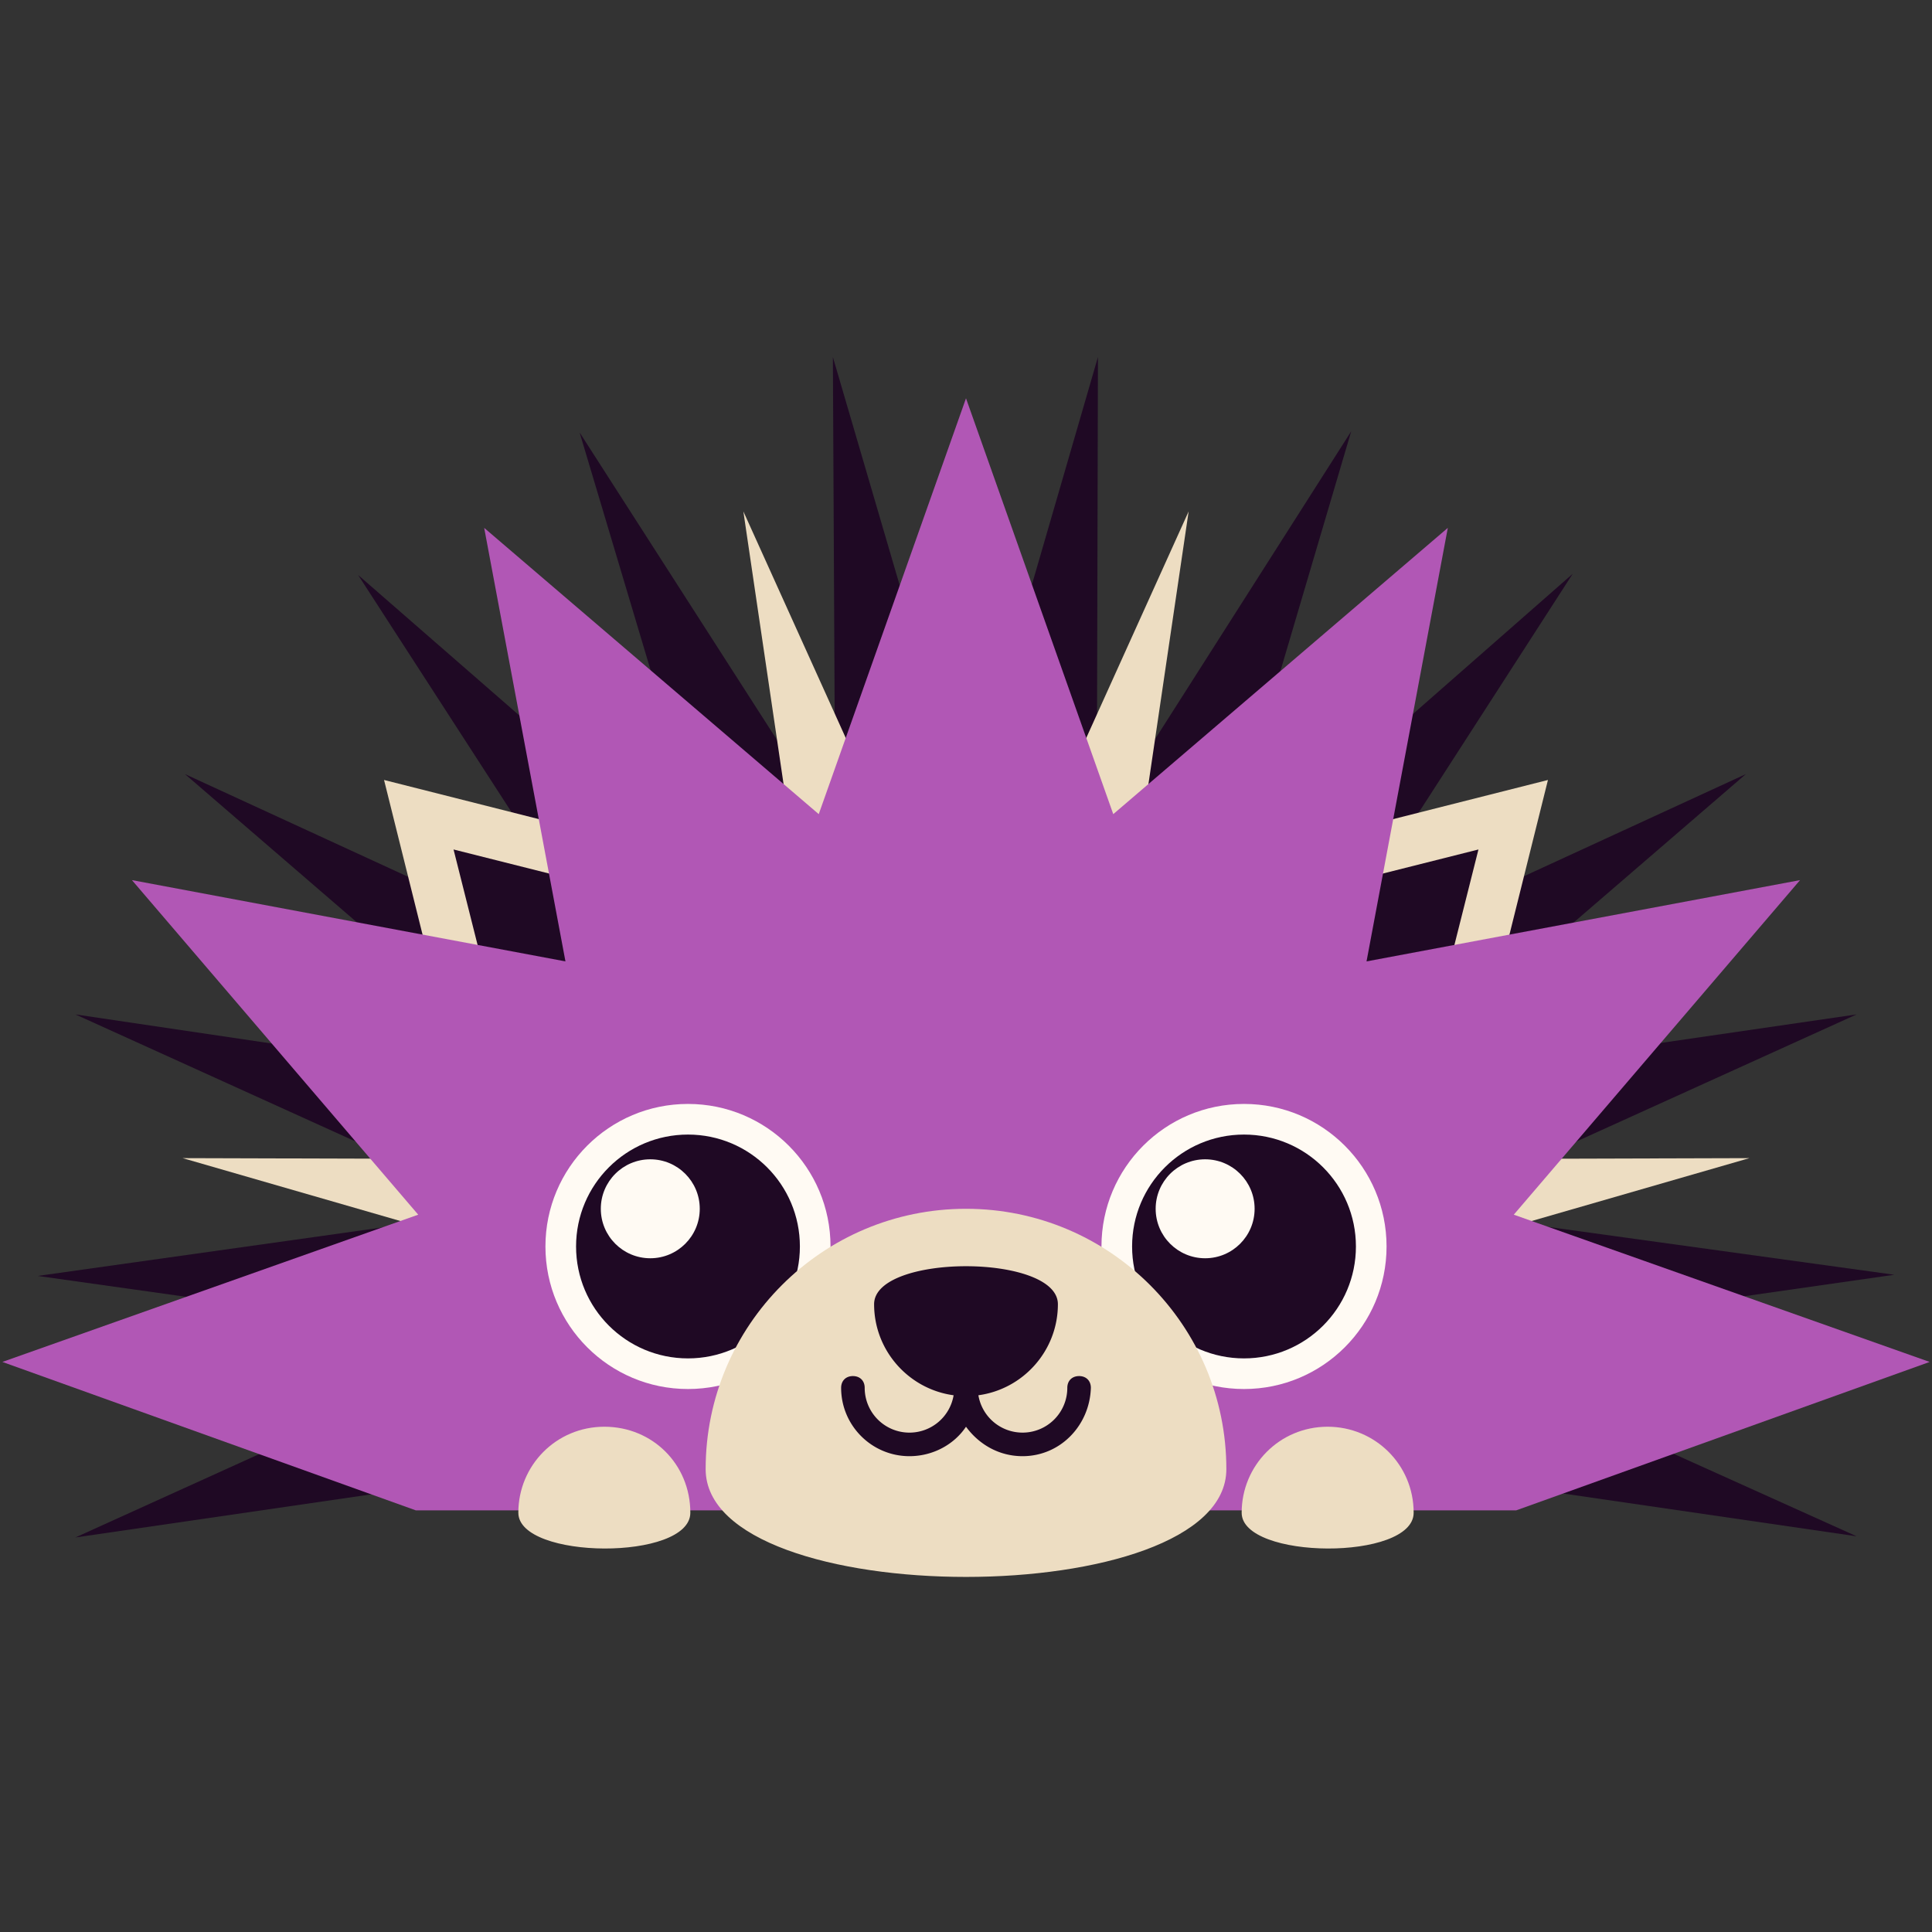<?xml version="1.0" ?>
<svg xmlns="http://www.w3.org/2000/svg" viewBox="0 0 256.0 256.0">
	<rect x="0" y="0" width="256.0" height="256.0" fill="#333333" stroke="none"/>
	<style>
		.cls0 { fill: #1F0924; }
		.cls1 { fill: #EDDDC2; }
		.cls2 { fill: #B157B5; }
	</style>
	<path d="M 72.117,194.668 L 9.99,203.722 L 67.122,177.81 L 4.995,169.068 L 67.122,160.327 L 9.99,134.415 L 72.117,143.625 L 24.507,102.571 L 81.483,128.795 L 47.453,76.19 L 94.752,117.4 L 76.8,57.302 L 110.673,110.063 L 110.361,47.313 L 128.0,107.565 L 145.483,47.312 L 145.327,110.063 L 179.044,57.146 L 161.249,117.4 L 208.39,76.034 L 174.361,128.795 L 231.337,102.571 L 183.883,143.468 L 246.01,134.415 L 188.878,160.327 L 251.005,168.912 L 188.878,177.81 L 246.01,203.566 L 183.883,194.512" class="cls0"/>
	<path d="M 86.075,112.25 L 71.337,80.092 L 106.302,120.677 L 98.498,67.76 L 120.508,116.462 L 128.0,63.39 L 135.493,116.463 L 157.503,67.761 L 149.698,120.678 L 184.663,80.093 L 169.925,112.249 L 205.112,103.351 L 197.896,132.326 L 223.376,124.736 L 195.312,142.701 L 194.966,144.093 L 194.25,143.381 L 178.263,153.615 L 231.805,153.459 L 180.449,168.288 L 231.805,183.273 L 178.263,183.117 L 77.737,183.117 L 24.195,183.273 L 75.551,168.288 L 24.195,153.458 L 77.737,153.615 L 61.75,143.38 L 61.034,144.092 L 60.688,142.7 L 32.624,124.736 L 58.104,132.326 L 50.888,103.35 L 86.075,112.248 L 86.075,112.25 M 88.257,117.01 L 93.659,128.795 L 83.98,140.035 L 69.46,135.709 L 88.257,117.009 L 88.257,117.01 M 167.743,117.01 L 162.341,128.795 L 172.02,140.035 L 186.54,135.709 L 167.743,117.009 L 167.743,117.01" class="cls1"/>
	<path d="M 173.58,118.18 L 195.902,112.561 L 190.282,134.883 L 173.58,134.883 L 173.58,118.18 M 82.42,118.18 L 60.098,112.561 L 65.718,134.883 L 82.42,134.883 L 82.42,118.18" class="cls0"/>
	<path d="M 55.102,200.132 L 200.898,200.132 L 255.688,180.463 L 200.585,160.951 L 238.517,116.62 L 181.073,127.39 L 191.843,69.946 L 147.513,107.878 L 128.0,52.776 L 108.488,107.878 L 64.156,69.946 L 74.926,127.39 L 17.483,116.62 L 55.415,160.951 L 0.312,180.463" class="cls2"/>
	<g transform="translate(71.805 98.341)">
		<circle fill="#FFFAF3" cx="19.356" cy="66.824" r="18.888"/>
		<circle fill="#1F0924" cx="19.356" cy="66.824" r="14.829"/>
		<circle fill="#FFFAF3" cx="14.361" cy="61.829" r="6.556"/>
	</g>
	<g transform="translate(145.17 98.341)">
		<circle fill="#FFFAF3" cx="19.668" cy="66.824" r="18.888"/>
		<circle fill="#1F0924" cx="19.668" cy="66.824" r="14.829"/>
		<circle fill="#FFFAF3" cx="14.517" cy="61.829" r="6.556"/>
	</g>
	<path d="M 93.502,194.668 C 93.502,175.624 108.956,160.171 128.0,160.171 C 147.044,160.171 162.498,175.624 162.498,194.668 C 162.498,213.712 93.502,213.712 93.502,194.668 M 68.682,200.444 C 68.682,194.2 73.678,189.049 80.078,189.049 C 86.478,189.049 91.473,194.044 91.473,200.444 C 91.473,206.844 68.683,206.688 68.683,200.444 L 68.682,200.444 M 164.527,200.444 C 164.527,194.2 169.522,189.049 175.922,189.049 C 182.166,189.049 187.317,194.044 187.317,200.444 C 187.317,206.844 164.527,206.688 164.527,200.444 L 164.527,200.444" class="cls1"/>
	<path d="M 126.358,184.88 A 5.93,5.93 0.0 0,1 120.508,189.83 A 5.93,5.93 0.0 0,1 114.576,183.898 C 114.576,182.961 113.951,182.337 113.015,182.337 C 112.078,182.337 111.454,182.961 111.454,183.897 C 111.454,188.893 115.512,192.951 120.507,192.951 C 123.629,192.951 126.439,191.391 128.0,189.049 C 129.717,191.39 132.37,192.951 135.493,192.951 C 140.488,192.951 144.39,188.893 144.546,183.898 C 144.546,182.961 143.922,182.337 142.986,182.337 C 142.049,182.337 141.424,182.961 141.424,183.897 A 5.93,5.93 0.0 0,1 135.493,189.829 A 5.93,5.93 0.0 0,1 129.642,184.879 C 135.581,184.075 140.176,178.97 140.176,172.815 C 140.176,166.102 115.824,166.102 115.824,172.815 C 115.824,178.97 120.419,184.075 126.358,184.88 L 126.358,184.88" class="cls0"/>
</svg>
